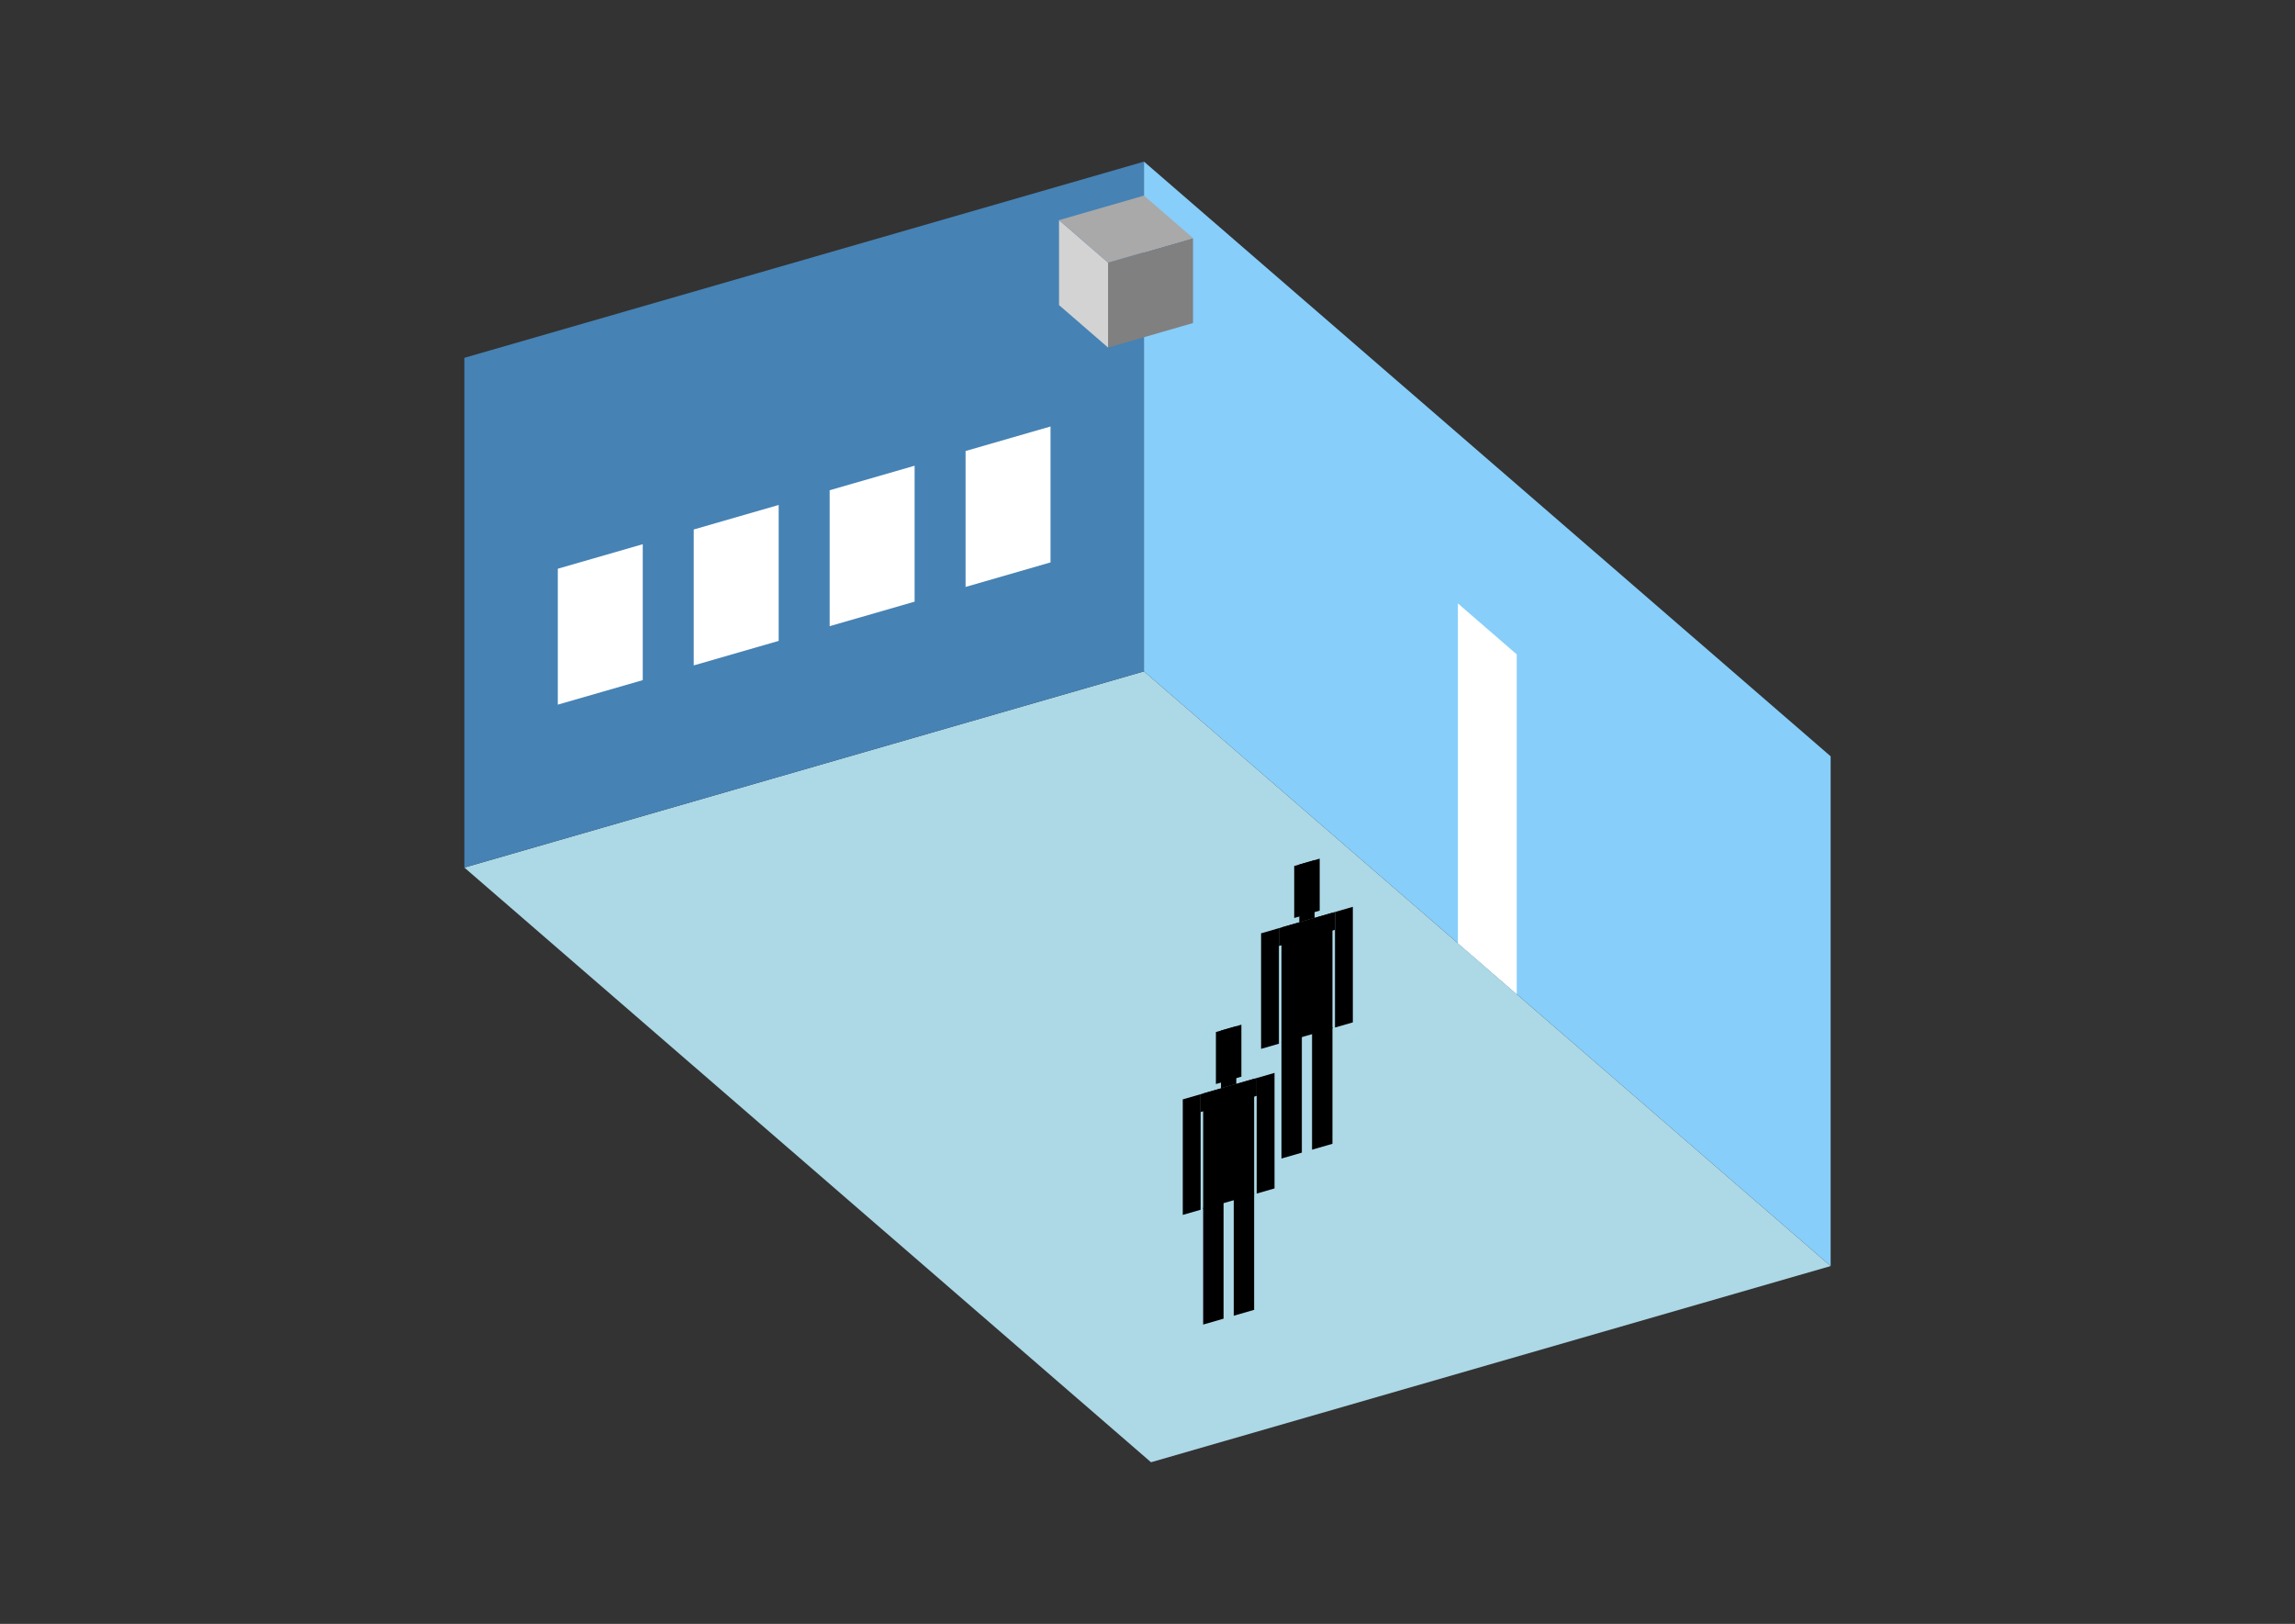 <?xml version="1.0" encoding="UTF-8"?>
<svg
  xmlns="http://www.w3.org/2000/svg"
  width="848"
  height="600"
  style="background-color:white"
>
  <rect width="100%" height="100%" fill="#333333" stroke="none"/>
  <polygon fill="lightblue" points="425.301,540.281 171.579,320.551 422.699,248.059 676.421,467.789" />
  <polygon fill="steelblue" points="171.579,320.551 171.579,132.211 422.699,59.719 422.699,248.059" />
  <polygon fill="lightskyblue" points="676.421,467.789 676.421,279.449 422.699,59.719 422.699,248.059" />
  <polygon fill="white" points="560.434,367.341 560.434,241.781 538.686,222.947 538.686,348.507" />
  <polygon fill="white" points="206.108,260.359 206.108,210.135 237.498,201.074 237.498,251.298" />
  <polygon fill="white" points="256.332,245.861 256.332,195.637 287.722,186.576 287.722,236.8" />
  <polygon fill="white" points="306.556,231.363 306.556,181.139 337.946,172.077 337.946,222.301" />
  <polygon fill="white" points="356.78,216.864 356.78,166.64 388.17,157.579 388.17,207.803" />
  <polygon fill="grey" points="409.432,128.422 409.432,97.032 440.822,87.97 440.822,119.36" />
  <polygon fill="lightgrey" points="409.432,128.422 409.432,97.032 391.309,81.337 391.309,112.727" />
  <polygon fill="darkgrey" points="409.432,97.032 391.309,81.337 422.699,72.275 440.822,87.97" />
  <polygon fill="hsl(360.0,50.0%,50.111%)" points="473.501,428.056 473.501,384.939 481.035,382.764 481.035,425.881" />
  <polygon fill="hsl(360.0,50.0%,50.111%)" points="492.335,422.619 492.335,379.502 484.802,381.677 484.802,424.794" />
  <polygon fill="hsl(360.0,50.0%,50.111%)" points="465.968,387.54 465.968,344.85 472.56,342.947 472.56,385.637" />
  <polygon fill="hsl(360.0,50.0%,50.111%)" points="493.277,379.657 493.277,336.967 499.869,335.064 499.869,377.754" />
  <polygon fill="hsl(360.0,50.0%,50.111%)" points="472.56,349.539 472.56,342.947 493.277,336.967 493.277,343.558" />
  <polygon fill="hsl(360.0,50.0%,50.111%)" points="473.501,385.366 473.501,342.675 492.335,337.238 492.335,379.929" />
  <polygon fill="hsl(360.0,50.0%,50.111%)" points="478.21,339.182 478.21,319.971 487.627,317.252 487.627,336.463" />
  <polygon fill="hsl(360.0,50.0%,50.111%)" points="480.093,340.772 480.093,319.427 485.744,317.796 485.744,339.141" />
  <polygon fill="hsl(360.0,50.0%,41.066%)" points="444.567,489.407 444.567,446.29 452.101,444.115 452.101,487.232" />
  <polygon fill="hsl(360.0,50.0%,41.066%)" points="463.401,483.97 463.401,440.853 455.868,443.028 455.868,486.145" />
  <polygon fill="hsl(360.0,50.0%,41.066%)" points="437.034,448.892 437.034,406.201 443.626,404.298 443.626,446.989" />
  <polygon fill="hsl(360.0,50.0%,41.066%)" points="464.343,441.008 464.343,398.318 470.935,396.415 470.935,439.105" />
  <polygon fill="hsl(360.0,50.0%,41.066%)" points="443.626,410.89 443.626,404.298 464.343,398.318 464.343,404.91" />
  <polygon fill="hsl(360.0,50.0%,41.066%)" points="444.567,446.717 444.567,404.026 463.401,398.59 463.401,441.28" />
  <polygon fill="hsl(360.0,50.0%,41.066%)" points="449.276,400.533 449.276,381.322 458.693,378.604 458.693,397.814" />
  <polygon fill="hsl(360.0,50.0%,41.066%)" points="451.159,402.124 451.159,380.778 456.81,379.147 456.81,400.492" />
</svg>
